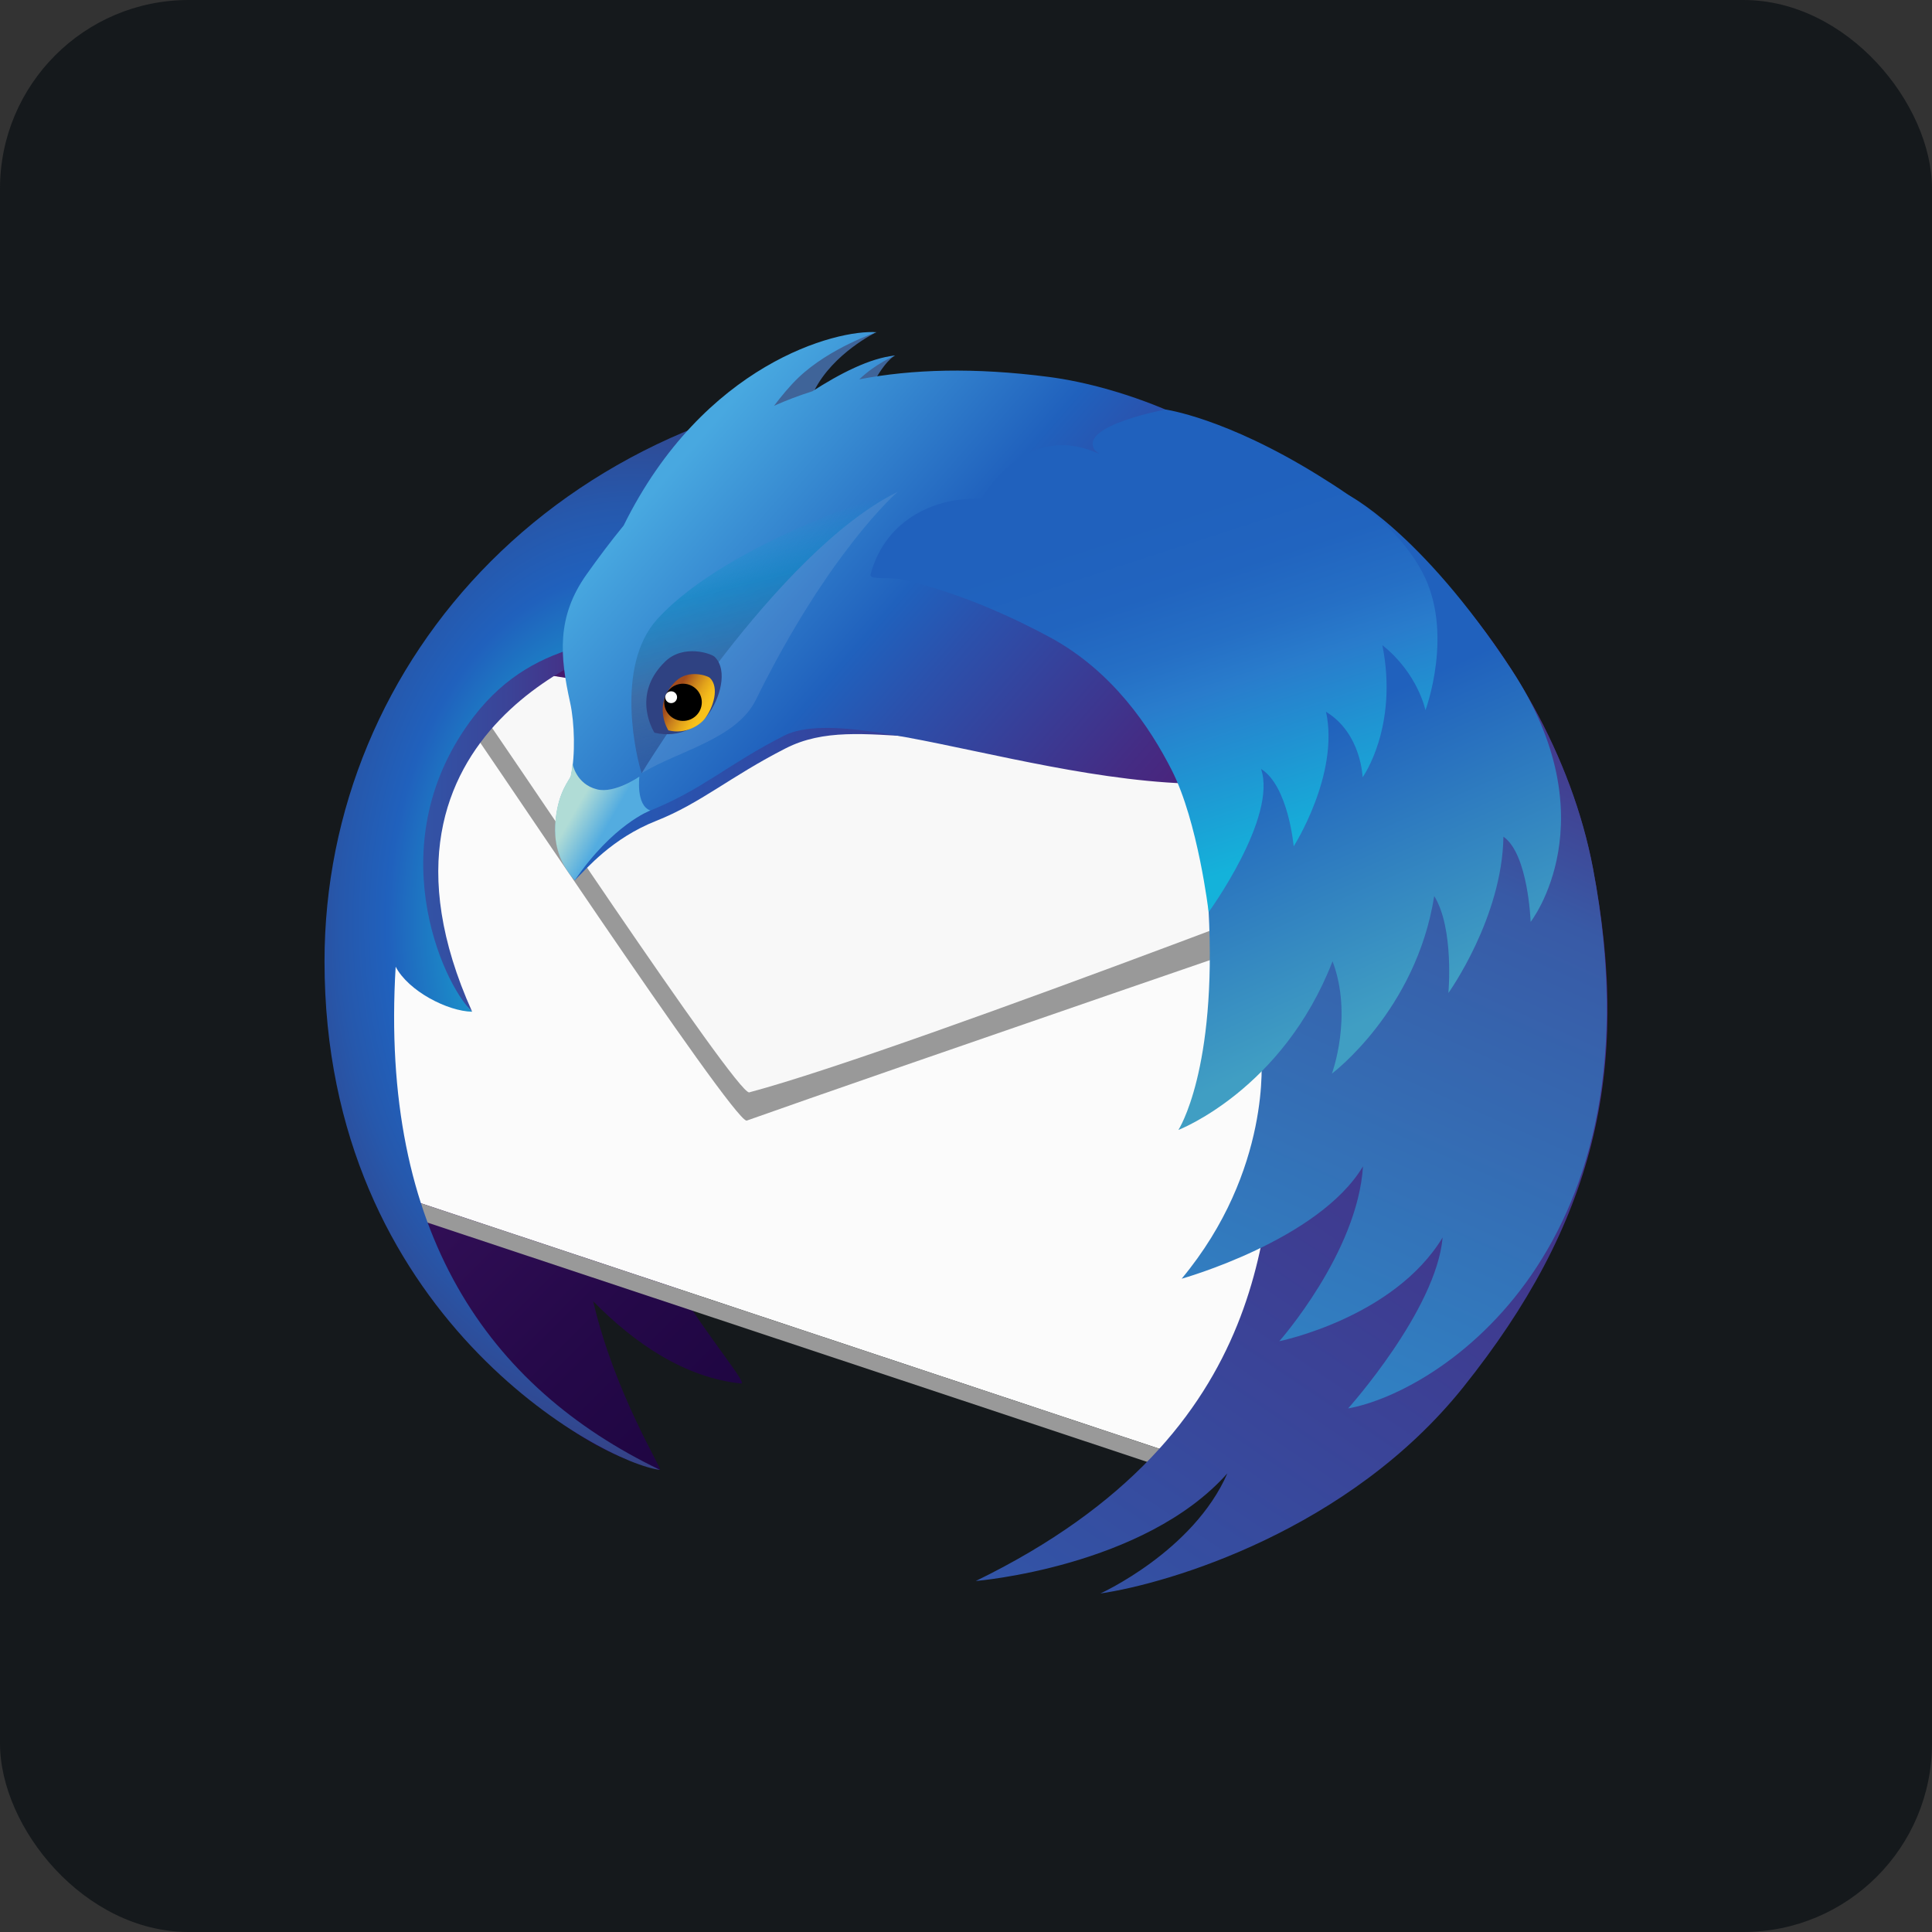 <svg width="256" height="256" viewBox="0 0 256 256" fill="none" xmlns="http://www.w3.org/2000/svg" id="thunderbird">
<rect x="0" y="0" width="256" height="256" fill="#333333" stroke="none"/>
<style>
#thunderbird {
    rect {fill: #15191C}

    @media (prefers-color-scheme: light) {
        rect {fill: #F4F2ED}
    }
}
</style>
<rect width="256" height="256" rx="25" fill="#15191C"/>
<path d="M173.024 68.432C163.042 61.912 150.277 59.801 143.231 59.064C135.691 58.276 129.141 58.415 123.381 59.26C122.893 59.254 122.408 59.234 121.917 59.234C121.543 59.234 121.174 59.25 120.797 59.255C120.952 59.065 121.059 58.948 121.059 58.948C121.059 58.948 120.756 58.996 120.162 59.265C118.291 59.295 116.43 59.36 114.596 59.485C117.151 56.685 119.243 55.217 119.243 55.217C119.243 55.217 116.76 55.581 112.227 59.689C110.071 59.887 107.945 60.15 105.855 60.477C110.617 54.032 115.598 51.319 115.598 51.319C115.598 51.319 109.56 50.09 100.105 59.59C99.314 60.386 98.581 61.212 97.871 62.049C70.315 68.718 50.593 86.513 50.593 107.426C50.593 111.527 49.334 116.038 50.691 120.542C50.149 127.738 51.304 147.372 51.304 147.372C51.304 147.372 58.764 187.744 87.45 194.763C87.906 194.872 81.457 184.699 78.604 172.431C84.158 178.081 90.778 182.549 98.207 183.324C99.12 183.418 93.964 177.376 89.448 170.084L154.635 192.047C188.73 177.403 184.761 178.722 192.081 170.793C208.208 153.336 210.466 143.431 206.403 114.185C203.654 94.443 189.083 74.891 173.024 68.432Z" fill="url(#paint0_linear_1_7)"/>
<path d="M58.617 86.869L48.883 142.217L54.28 158.94L162.027 194.764L182.009 109.802L58.617 86.869Z" fill="#FBFBFB"/>
<path d="M58.921 88.751C59.461 89.914 59.302 90.189 58.965 90.189C58.814 90.189 58.627 90.133 58.451 90.078C58.276 90.023 58.111 89.968 58.005 89.968C57.707 89.968 57.875 90.407 59.563 92.528C61.95 95.561 97.01 148.488 98.925 148.488C98.936 148.488 98.945 148.487 98.953 148.484C115.274 142.669 184.685 118.844 184.685 118.844L177.584 108.499L58.921 88.751Z" fill="#999999"/>
<path d="M59.939 87.451C59.939 87.451 60.462 90.158 62.886 93.153C65.295 96.177 97.655 145.174 99.279 144.743C120.478 139.115 197.389 109.172 197.389 109.172L59.939 87.451Z" fill="#F8F8F8"/>
<path d="M158.179 193.488L55.782 159.442L56.144 161.834L159.318 196.139L158.179 193.488Z" fill="#999999"/>
<path d="M82.722 85.161C82.722 85.161 45.466 96.072 62.561 134.058C62.561 134.058 54.722 126.882 50.055 117.705C49.845 117.294 57.834 88.911 57.834 88.911L82.722 85.161Z" fill="url(#paint1_linear_1_7)"/>
<path d="M62.561 134.058C59.321 134.003 54.115 131.33 52.427 128.094C50.316 163.268 64.667 183.81 87.451 194.765C80.006 193.911 43 174.383 43 127.39C43 87.432 74.706 51.715 124.326 50.079C124.63 52.319 99.726 57.936 98.93 60.578C97.693 64.689 94.852 69.164 92.455 72.751C89.207 77.611 96.968 81.768 91.264 83.077C82.682 85.046 71.234 83.956 62.793 94.93C50.103 111.427 58.571 130.298 62.561 134.058Z" fill="url(#paint2_radial_1_7)"/>
<path d="M137.34 51.365C105.205 48.899 88.667 61.757 78.05 76.709C74.184 82.151 74.607 87.149 75.939 93.186C76.511 95.764 77.089 96.999 76.392 99.626C76.008 101.076 76.072 102.429 75.595 103.284C74.935 104.466 74.094 105.758 73.813 107.88C73.109 113.18 74.985 114.868 76.157 116.651C77.828 114.993 81.09 111.09 86.972 108.758C92.854 106.427 96.724 102.923 104.096 99.162C114.168 94.024 125.974 101.818 148.358 94.483C155.246 92.226 171.076 68.777 174.834 67.876C164.368 56.303 146.564 52.072 137.34 51.365Z" fill="url(#paint3_linear_1_7)"/>
<path d="M116.11 44.022C116.11 44.022 110.372 46.794 107.874 51.801C113.643 48.893 116.992 47.304 118.575 47.115C118.575 47.115 117.058 47.85 115.178 51.844C118.503 50.779 119.647 50.108 120.56 50.098C120.56 50.098 120.295 50.518 120.053 54.505C114.947 52.85 105.12 54.778 99.892 58.052C98.119 48.597 116.11 44.022 116.11 44.022Z" fill="#3F6499"/>
<path d="M138.945 49.941C129.095 48.665 120.861 48.916 113.861 50.264C116.062 48.154 118.609 47.115 118.609 47.115C115.309 47.407 111.188 49.562 107.653 51.843C105.871 52.411 104.174 53.053 102.565 53.77C103.55 52.472 104.695 51.086 105.815 50.021C109.972 46.068 116.144 44.022 116.144 44.022C110.876 43.635 93.244 48.149 82.634 69.639C80.895 71.757 79.272 73.931 77.726 76.108C73.735 81.728 74.173 86.886 75.55 93.121C76.136 95.783 76.244 100.032 75.665 102.778C75.55 103.328 74.039 104.749 73.651 108.58C73.237 112.645 74.687 114.64 76.117 116.292C81.197 108.863 86.209 107.39 86.209 107.39C93.32 104.477 96.28 101.366 103.892 97.483C114.292 92.176 150.659 109.495 173.77 101.921C180.882 99.592 171.032 69.321 174.915 68.391C164.108 56.441 148.417 51.168 138.945 49.941Z" fill="url(#paint4_linear_1_7)"/>
<path d="M211.084 115.101C205.387 85.338 177.976 58.261 155.934 56.76C146.151 56.093 149.155 61.11 143.034 63.02C116.656 71.252 116.252 76.058 116.252 76.058C172.184 78.687 173.032 133.926 158.053 147.901C162.268 146.918 166.838 141.765 171.035 133.675C170.531 137.069 170.099 141.233 169.47 145.879C167.551 160.056 170.036 189.669 129.299 209.488C129.299 209.488 151.583 207.667 162.633 195.227C158.14 205.561 145.809 211.143 145.809 211.143C154.883 209.816 178.72 202.782 193.904 183.793C211.09 162.298 216.258 142.133 211.084 115.101Z" fill="url(#paint5_linear_1_7)"/>
<path d="M156.577 169.436C156.577 169.436 174.747 164.356 180.603 154.544C179.892 165.984 169.515 177.716 169.515 177.716C169.515 177.716 184.685 174.646 191.155 163.971C190.312 173.604 178.633 186.623 178.633 186.623C190.573 184.48 220.575 165.528 211.085 115.101C205.48 85.32 177.977 58.261 155.934 56.76C146.152 56.093 149.156 61.11 143.035 63.02C116.656 71.252 116.253 76.058 116.253 76.058C172.185 78.687 187.048 107.96 158.054 147.12C162.269 146.136 163.959 143.82 167.125 140.029C167.124 140.029 168.56 155.021 156.577 169.436Z" fill="url(#paint6_linear_1_7)"/>
<path d="M84.722 102.902C84.722 102.902 81.473 105.174 79.121 104.595C76.337 103.912 75.865 101.214 75.865 101.214C75.804 101.766 75.733 102.3 75.63 102.778C75.515 103.328 74.004 104.749 73.616 108.58C73.202 112.645 74.728 114.999 76.157 116.65C81.238 109.221 86.175 107.39 86.175 107.39C84.241 106.714 84.722 102.902 84.722 102.902Z" fill="url(#paint7_linear_1_7)"/>
<path d="M155.558 56.69C156.319 56.492 159.427 56.83 161.467 57.745C163.507 58.66 167.024 60.277 164.211 60.981C161.397 61.684 159.779 60.559 158.372 59.363C156.965 58.166 153.659 57.182 155.558 56.69Z" fill="url(#paint8_linear_1_7)"/>
<path d="M85.026 102.457C85.026 102.457 102.846 73.09 118.957 65.165C120.453 64.412 96.65 71.492 87.072 82.064C81.378 88.349 84.393 100.652 85.026 102.457Z" fill="url(#paint9_linear_1_7)"/>
<path opacity="0.1" d="M85.026 102.457C85.042 102.447 85.06 102.437 85.077 102.426C89.685 99.579 97.582 97.94 100.128 92.779C109.928 72.906 118.958 65.165 118.958 65.165C102.846 73.09 85.026 102.457 85.026 102.457Z" fill="#F2F2F2"/>
<path d="M86.72 97.086C86.72 97.086 83.508 92.158 88.133 87.664C90.574 85.296 94.273 86.612 94.7 87.038C96.52 88.843 95.376 92.652 93.738 94.808C92.812 96.022 90.118 97.913 86.72 97.086Z" fill="#2F4282"/>
<path d="M88.561 96.78C88.561 96.78 86.342 93.374 89.54 90.269C91.224 88.633 93.781 89.542 94.078 89.835C95.335 91.083 94.543 93.716 93.412 95.205C92.772 96.047 90.909 97.352 88.561 96.78Z" fill="url(#paint10_linear_1_7)"/>
<path d="M92.992 93.145C92.942 94.507 91.79 95.57 90.418 95.523C89.044 95.475 87.969 94.335 88.018 92.973C88.067 91.612 89.219 90.549 90.593 90.596C91.965 90.644 93.039 91.785 92.992 93.145Z" fill="black"/>
<path d="M88.932 93.166C89.364 93.166 89.714 92.816 89.714 92.384C89.714 91.952 89.364 91.602 88.932 91.602C88.5 91.602 88.15 91.952 88.15 92.384C88.15 92.816 88.5 93.166 88.932 93.166Z" fill="white"/>
<path d="M200.296 88.751C188.098 70.182 178.433 65.463 178.433 65.463C178.433 65.463 178.877 78.989 185.65 85.514C186.424 86.259 177.545 79.71 177.545 79.71C177.545 79.71 175.646 85.957 179.997 93.14C178.733 91.461 177.897 90.825 177.897 90.825C177.897 90.825 169.7 94.605 167.28 99.849C166.031 97.49 165.094 96.101 165.094 96.101C165.094 96.101 159.424 107.416 160.137 120.535C161.296 141.866 156.142 149.724 156.142 149.724C156.142 149.724 169.949 144.427 176.57 127.374C179.306 134.625 176.487 142.256 176.487 142.256C176.487 142.256 187.643 133.921 190.042 118.728C192.701 123.016 191.919 131.576 191.919 131.576C191.919 131.576 199.039 121.662 199.213 110.865C202.513 113.166 202.817 122.154 202.817 122.154C202.817 122.154 213.373 108.658 200.296 88.751Z" fill="url(#paint11_linear_1_7)"/>
<path d="M188.441 75.774C185.253 69.833 179.627 66.047 174.683 62.983C162.355 55.338 154.426 54.264 154.426 54.264C154.426 54.264 143.049 56.381 145.003 59.546C145.103 59.708 145.338 59.914 145.669 60.149C135.689 55.552 130.028 66.122 130.028 66.122C124.326 65.776 117.382 68.583 115.358 76.103C115.148 76.884 117.912 76.445 119.334 76.754C127.649 78.561 135.477 82.481 139.073 84.418C147.44 88.925 152.404 96.431 155.269 102.06C158.737 108.871 160.153 120.856 160.153 120.856C160.153 120.856 169.276 108.324 167.096 101.889C170.709 104.134 171.422 112.14 171.422 112.14C171.422 112.14 177.504 102.614 175.706 94.317C180.397 97.176 180.553 102.992 180.553 102.992C180.553 102.992 185.33 96.362 183.171 85.488C187.892 89.242 188.88 94.105 188.88 94.105C188.88 94.105 192.739 83.784 188.441 75.774Z" fill="url(#paint12_linear_1_7)"/>
<linearGradient id="paint0_linear_1_7" x1="180.353" y1="182.987" x2="70.314" y2="72.948" gradientUnits="userSpaceOnUse">
<stop stop-color="#130036"/>
<stop offset="0.23" stop-color="#18023B"/>
<stop offset="0.512" stop-color="#26094A"/>
<stop offset="0.821" stop-color="#3D1563"/>
<stop offset="1" stop-color="#4E1D75"/>
</linearGradient>
<linearGradient id="paint1_linear_1_7" x1="50.051" y1="109.61" x2="82.722" y2="109.61" gradientUnits="userSpaceOnUse">
<stop stop-color="#3156A8"/>
<stop offset="0.247" stop-color="#3351A4"/>
<stop offset="0.536" stop-color="#3B4397"/>
<stop offset="0.845" stop-color="#472C82"/>
<stop offset="1" stop-color="#4E1D75"/>
</linearGradient>
<radialGradient id="paint2_radial_1_7" cx="0" cy="0" r="1" gradientUnits="userSpaceOnUse" gradientTransform="translate(83.664 122.422) scale(58.681 85.088)">
<stop offset="0.165" stop-color="#14CDDA"/>
<stop offset="0.548" stop-color="#2061BD"/>
<stop offset="0.655" stop-color="#2658AC"/>
<stop offset="0.864" stop-color="#373F81"/>
<stop offset="1" stop-color="#432D62"/>
</radialGradient>
<linearGradient id="paint3_linear_1_7" x1="73.659" y1="83.855" x2="174.834" y2="83.855" gradientUnits="userSpaceOnUse">
<stop stop-color="#2061BD"/>
<stop offset="0.185" stop-color="#2B51AC"/>
<stop offset="0.683" stop-color="#442C84"/>
<stop offset="0.941" stop-color="#4E1D75"/>
</linearGradient>
<linearGradient id="paint4_linear_1_7" x1="88.552" y1="59.974" x2="158.14" y2="120.466" gradientUnits="userSpaceOnUse">
<stop offset="0.02" stop-color="#48A8E0"/>
<stop offset="0.388" stop-color="#2061BD"/>
<stop offset="0.497" stop-color="#2B51AC"/>
<stop offset="0.789" stop-color="#442C84"/>
<stop offset="0.941" stop-color="#4E1D75"/>
</linearGradient>
<linearGradient id="paint5_linear_1_7" x1="56.544" y1="276.266" x2="192.952" y2="74.034" gradientUnits="userSpaceOnUse">
<stop offset="0.379" stop-color="#3156A8"/>
<stop offset="1" stop-color="#4E1D75"/>
</linearGradient>
<linearGradient id="paint6_linear_1_7" x1="109.597" y1="235.812" x2="185.023" y2="66.401" gradientUnits="userSpaceOnUse">
<stop stop-color="#29ABE2"/>
<stop offset="0.773" stop-color="#385AA6"/>
<stop offset="0.858" stop-color="#414293"/>
<stop offset="1" stop-color="#4E1D75"/>
</linearGradient>
<linearGradient id="paint7_linear_1_7" x1="76.227" y1="107.354" x2="80.338" y2="109.718" gradientUnits="userSpaceOnUse">
<stop stop-color="#B0DCD6"/>
<stop offset="1" stop-color="#53ACE0"/>
</linearGradient>
<linearGradient id="paint8_linear_1_7" x1="164.301" y1="59.891" x2="156.058" y2="58.15" gradientUnits="userSpaceOnUse">
<stop stop-color="#3092B9"/>
<stop offset="0.22" stop-color="#258DB6"/>
<stop offset="0.656" stop-color="#1685B1"/>
<stop offset="1" stop-color="#1082AF"/>
</linearGradient>
<linearGradient id="paint9_linear_1_7" x1="98.609" y1="70.176" x2="105.392" y2="97.379" gradientUnits="userSpaceOnUse">
<stop offset="0.007" stop-color="#1398D1" stop-opacity="0"/>
<stop offset="0.248" stop-color="#1187C2" stop-opacity="0.62"/>
<stop offset="0.642" stop-color="#3F6499" stop-opacity="0.71"/>
<stop offset="1" stop-color="#2F4282" stop-opacity="0.5"/>
</linearGradient>
<linearGradient id="paint10_linear_1_7" x1="93.112" y1="94.379" x2="89.375" y2="92.134" gradientUnits="userSpaceOnUse">
<stop stop-color="#F9C21B"/>
<stop offset="0.148" stop-color="#F3BA1B"/>
<stop offset="0.379" stop-color="#E3A41B"/>
<stop offset="0.663" stop-color="#C9801C"/>
<stop offset="0.988" stop-color="#A44E1C"/>
<stop offset="1" stop-color="#A34C1C"/>
</linearGradient>
<linearGradient id="paint11_linear_1_7" x1="184.95" y1="133.584" x2="159.631" y2="76.716" gradientUnits="userSpaceOnUse">
<stop stop-color="#409EC3"/>
<stop offset="0.62" stop-color="#2061BD"/>
</linearGradient>
<linearGradient id="paint12_linear_1_7" x1="164.677" y1="114.944" x2="146.536" y2="59.112" gradientUnits="userSpaceOnUse">
<stop stop-color="#14B2DA"/>
<stop offset="0.403" stop-color="#297CCC"/>
<stop offset="0.508" stop-color="#256FC5"/>
<stop offset="0.649" stop-color="#2164BF"/>
<stop offset="0.816" stop-color="#2061BD"/>
<stop offset="0.984" stop-color="#2061BD"/>
</linearGradient>
</svg>